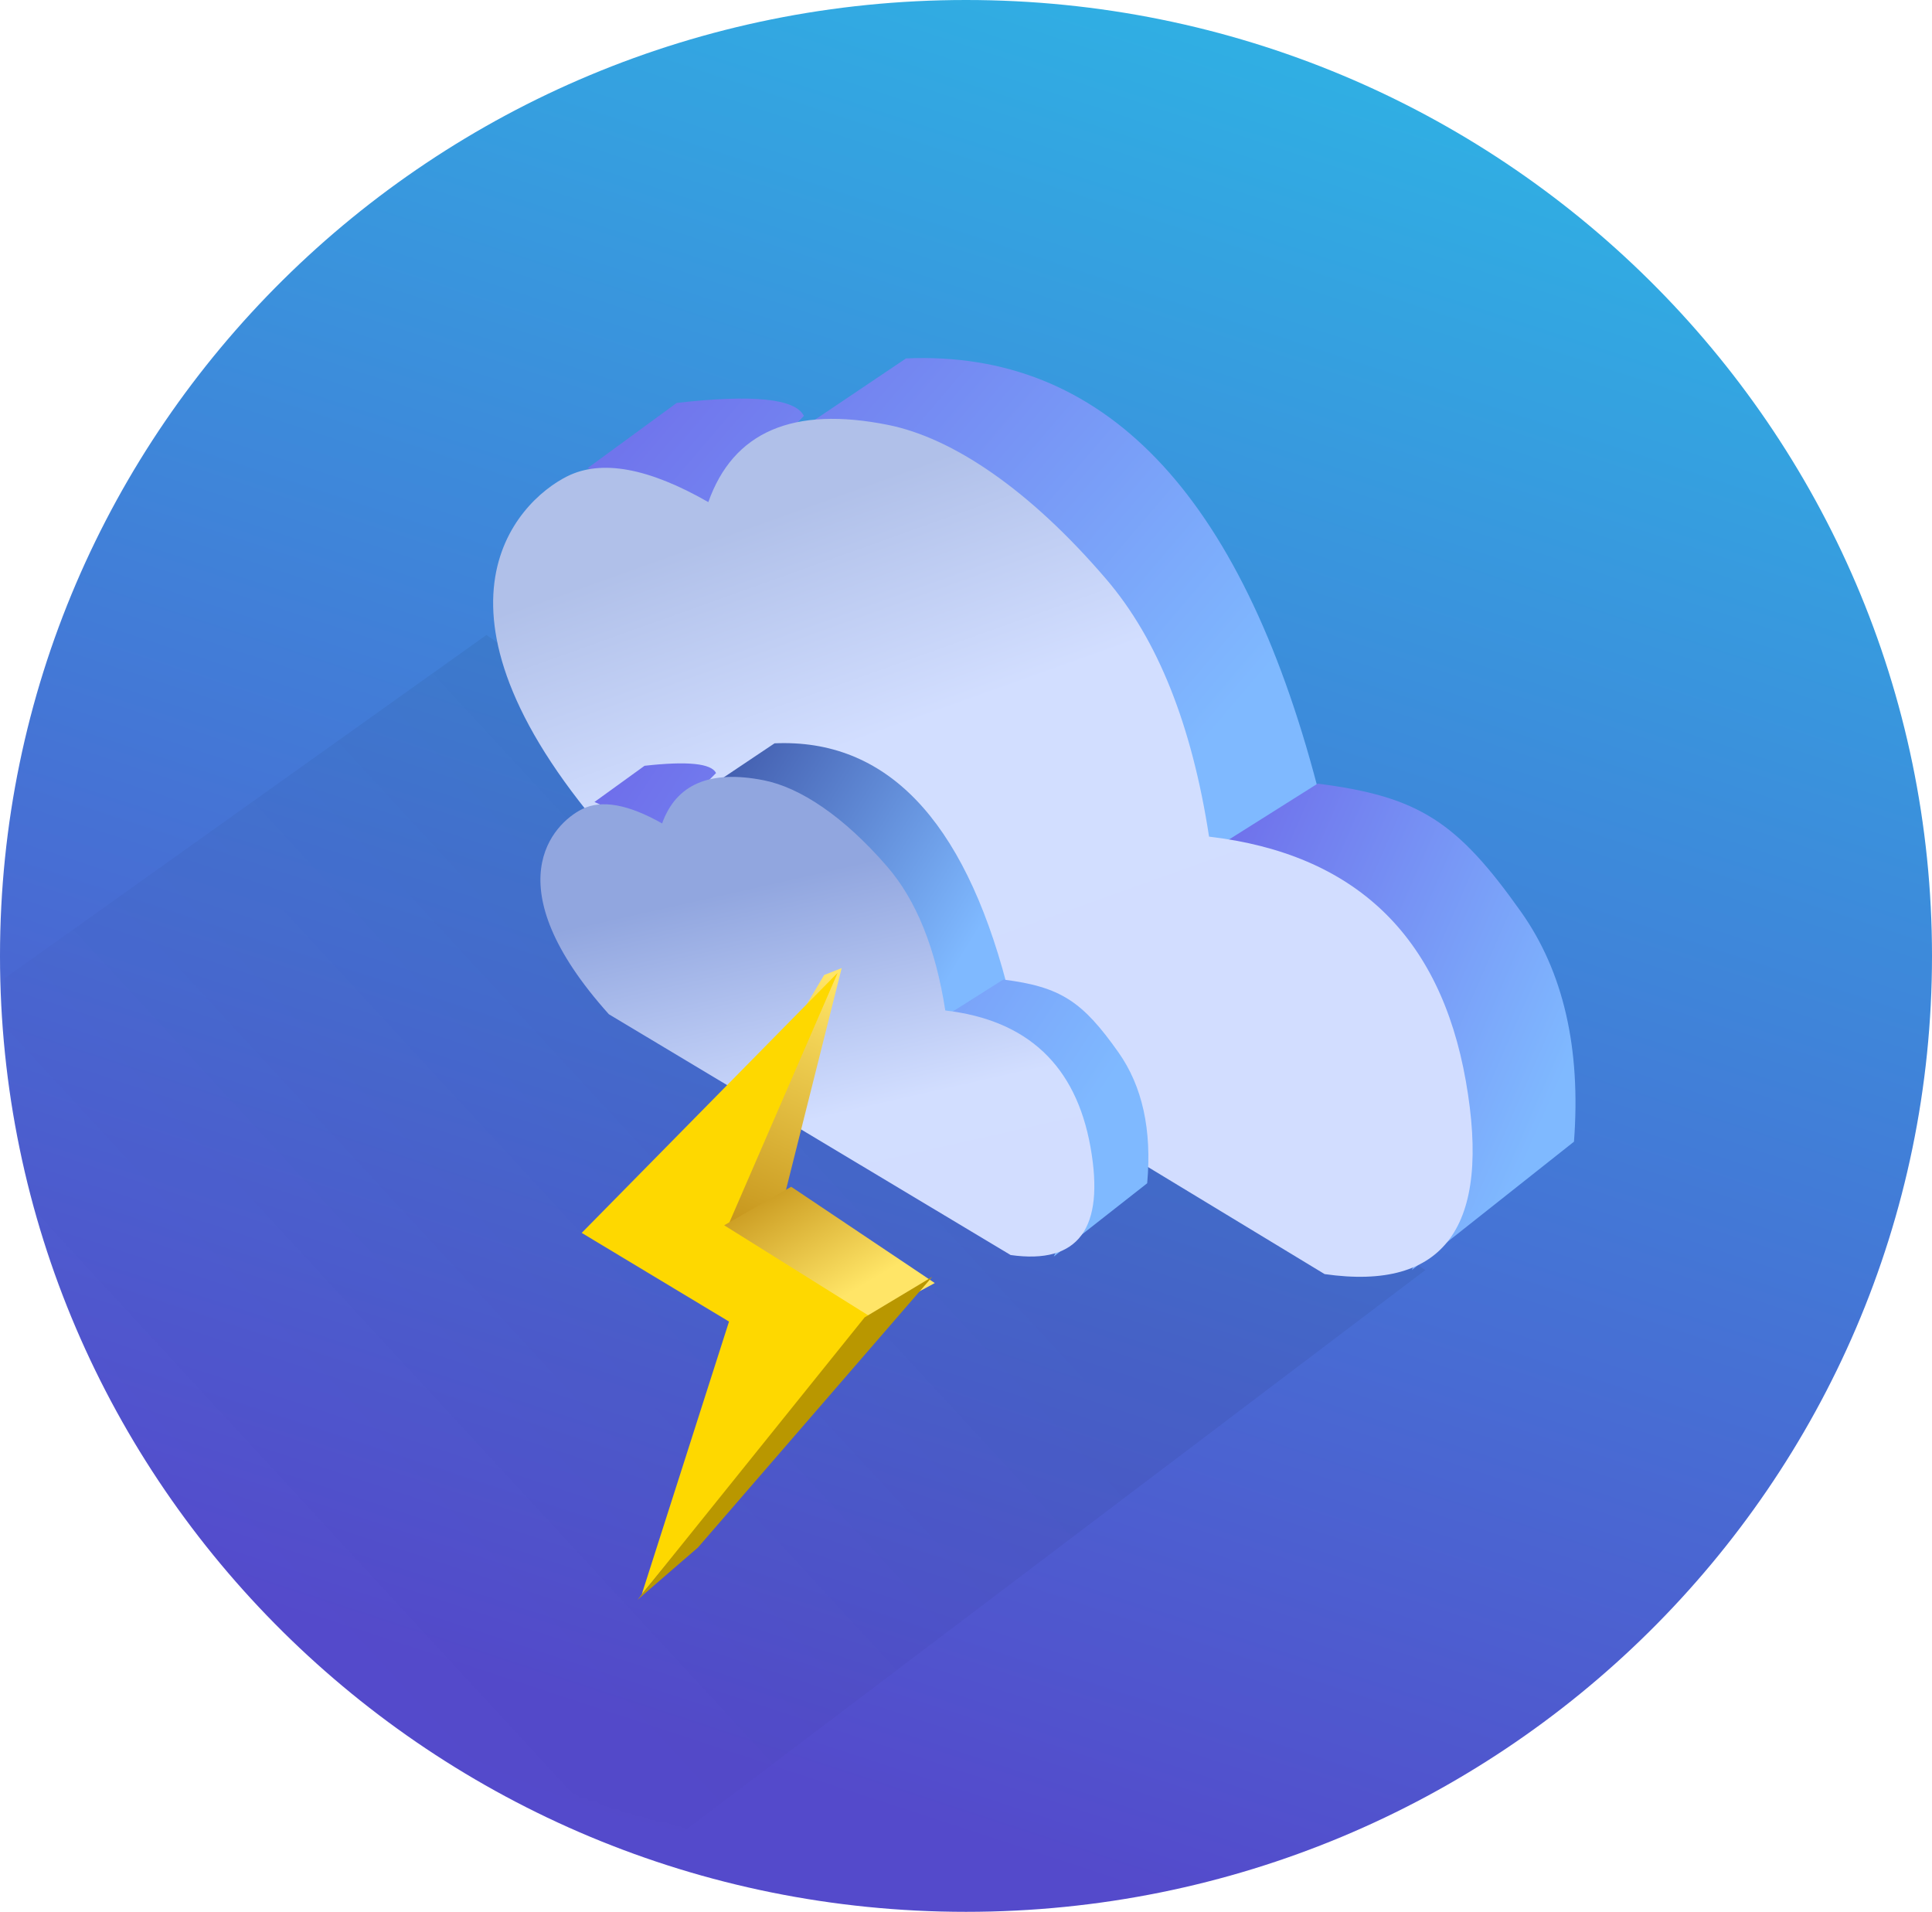 <svg xmlns="http://www.w3.org/2000/svg" xmlns:xlink="http://www.w3.org/1999/xlink" width="286" height="283" viewBox="0 0 286 283">
  <defs>
    <linearGradient id="integration-nws-b" x1="69.209%" x2="40.625%" y1="5.24%" y2="92.22%">
      <stop offset="0%" stop-color="#30AEE3"/>
      <stop offset="100%" stop-color="#544ACB"/>
    </linearGradient>
    <path id="integration-nws-a" d="M143,283 C221.977,283 286,219.648 286,141.5 C286,63.352 221.977,0 143,0 C64.023,0 0,63.352 0,141.5 C0,219.648 64.023,283 143,283 Z"/>
    <linearGradient id="integration-nws-c" x1="10.984%" x2="66.24%" y1="72.547%" y2="50%">
      <stop offset="0%" stop-opacity="0"/>
      <stop offset="100%"/>
    </linearGradient>
    <linearGradient id="integration-nws-e" x1="-12.57%" x2="101.258%" y1="-16.652%" y2="49.75%">
      <stop offset="0%" stop-color="#6B5EE6"/>
      <stop offset="100%" stop-color="#7FB9FF"/>
    </linearGradient>
    <linearGradient id="integration-nws-f" x1="39.868%" x2="70.434%" y1="9.806%" y2="80.26%">
      <stop offset="0%" stop-color="#B0C0E9"/>
      <stop offset="34.527%" stop-color="#D2DEFF"/>
      <stop offset="100%" stop-color="#D2DDFF"/>
    </linearGradient>
    <linearGradient id="integration-nws-g" x1="-12.57%" x2="101.258%" y1="-16.652%" y2="49.75%">
      <stop offset="6.417%" stop-color="#374C9F"/>
      <stop offset="100%" stop-color="#7FB9FF"/>
    </linearGradient>
    <linearGradient id="integration-nws-h" x1="48.604%" x2="67.164%" y1="22.004%" y2="89.024%">
      <stop offset="0%" stop-color="#91A6DF"/>
      <stop offset="68.995%" stop-color="#D2DEFF"/>
      <stop offset="100%" stop-color="#D2DDFF"/>
    </linearGradient>
    <linearGradient id="integration-nws-i" x1="56.662%" x2="85.878%" y1="100%" y2="0%">
      <stop offset="0%" stop-color="#C08D14"/>
      <stop offset="100%" stop-color="#FFE567"/>
    </linearGradient>
    <linearGradient id="integration-nws-j" x1="0%" x2="69.264%" y1="0%" y2="72.287%">
      <stop offset="0%" stop-color="#C08D14"/>
      <stop offset="100%" stop-color="#FFE567"/>
    </linearGradient>
  </defs>
  <g fill="none" fill-rule="evenodd">
    <mask id="integration-nws-d" fill="#fff">
      <use xlink:href="#integration-nws-a"/>
    </mask>
    <use fill="url(#integration-nws-b)" xlink:href="#integration-nws-a"/>
    <path fill="url(#integration-nws-c)" d="M15.877,113.921 L99.408,87.624 L202.557,219.976 L66.791,267.049 C42.291,248.768 25.404,225.854 16.129,198.306 C6.855,170.759 6.771,142.63 15.877,113.921 Z" mask="url(#integration-nws-d)" opacity=".238" style="mix-blend-mode:multiply" transform="rotate(-18 105.834 177.336)"/>
    <g transform="translate(73 53)">
      <path fill="url(#integration-nws-e)" d="M106.78 73L122 63.402C110.585 19.891 90.293-1.225 61.122.055L44 11.573C73.171 14.132 93.463 34.608 104.878 73M14 16.286L27.176 6.643C38.471 5.357 44.745 6 46 8.571L30.941 24 14 16.286z"/>
      <path fill="url(#integration-nws-e)" d="M136,135 L160,116 C161.045,102.171 158.432,90.829 152.16,81.974 C142.751,68.692 137.107,64.897 122.053,63 L107,72.487 C118.29,75.017 127.698,81.974 135.225,93.359 C142.751,104.744 143.01,118.624 136,135 Z"/>
      <path fill="url(#integration-nws-f)" d="M31.857,21.325 C22.988,16.246 16.019,14.976 10.95,17.516 C3.348,21.325 -12.483,37.569 17.926,71.851 L123.087,135.599 C140.826,138.138 147.795,128.616 143.994,107.031 C140.193,85.445 127.522,73.383 105.981,70.844 C103.447,54.337 98.379,41.64 90.776,32.752 C79.373,19.42 67.969,11.802 58.466,9.898 C44.417,7.082 35.547,10.891 31.857,21.325 Z"/>
      <g transform="translate(7 55)">
        <path fill="url(#integration-nws-g)" d="M60.415,43 L69,37.609 C62.561,13.172 51.114,1.312 34.659,2.031 L25,8.5 C41.455,9.937 52.902,21.437 59.341,43"/>
        <path fill="url(#integration-nws-e)" d="M8 10.714L15.412 5.357C21.765 4.643 25.294 5 26 6.429L17.529 15 8 10.714zM76 78L89.822 67.154C90.533 59.256 89.112 52.795 85.562 47.769 80.237 40.231 77.041 38.077 68.521 37L60 42.385C66.391 43.821 71.716 47.769 75.976 54.231 80.237 60.692 80.245 68.615 76 78z"/>
        <path fill="url(#integration-nws-h)" d="M18.016,13.89 C13,11.051 9.059,10.341 6.193,11.761 C1.893,13.89 -7.06,22.971 10.138,42.137 L69.608,77.776 C79.64,79.196 83.581,73.872 81.431,61.804 C79.281,49.737 72.116,42.994 59.934,41.574 C58.501,32.346 55.635,25.248 51.336,20.279 C44.887,12.826 38.438,8.567 33.063,7.502 C25.119,5.928 20.103,8.057 18.016,13.89 Z"/>
      </g>
      <g transform="translate(13 90)">
        <path fill="url(#integration-nws-i)" d="M38.595,0.303 L30.121,34.057 C21.88,38.365 16.124,41.27 12.852,42.77 C9.581,44.271 9.101,44.271 11.413,42.77 L36.001,1.328 L38.595,0.303 Z"/>
        <polygon fill="#FED800" points="9 93 21.919 52.626 .113 39.5 38 1 21.919 38.076 43.46 51.171"/>
        <polygon fill="url(#integration-nws-j)" points="21.201 38.373 43 52 52.379 46.925 31.121 32.672"/>
        <polygon fill="#B99700" points="8.368 93.811 42 52 52 46 17.32 86.072"/>
      </g>
    </g>
  </g>
</svg>
